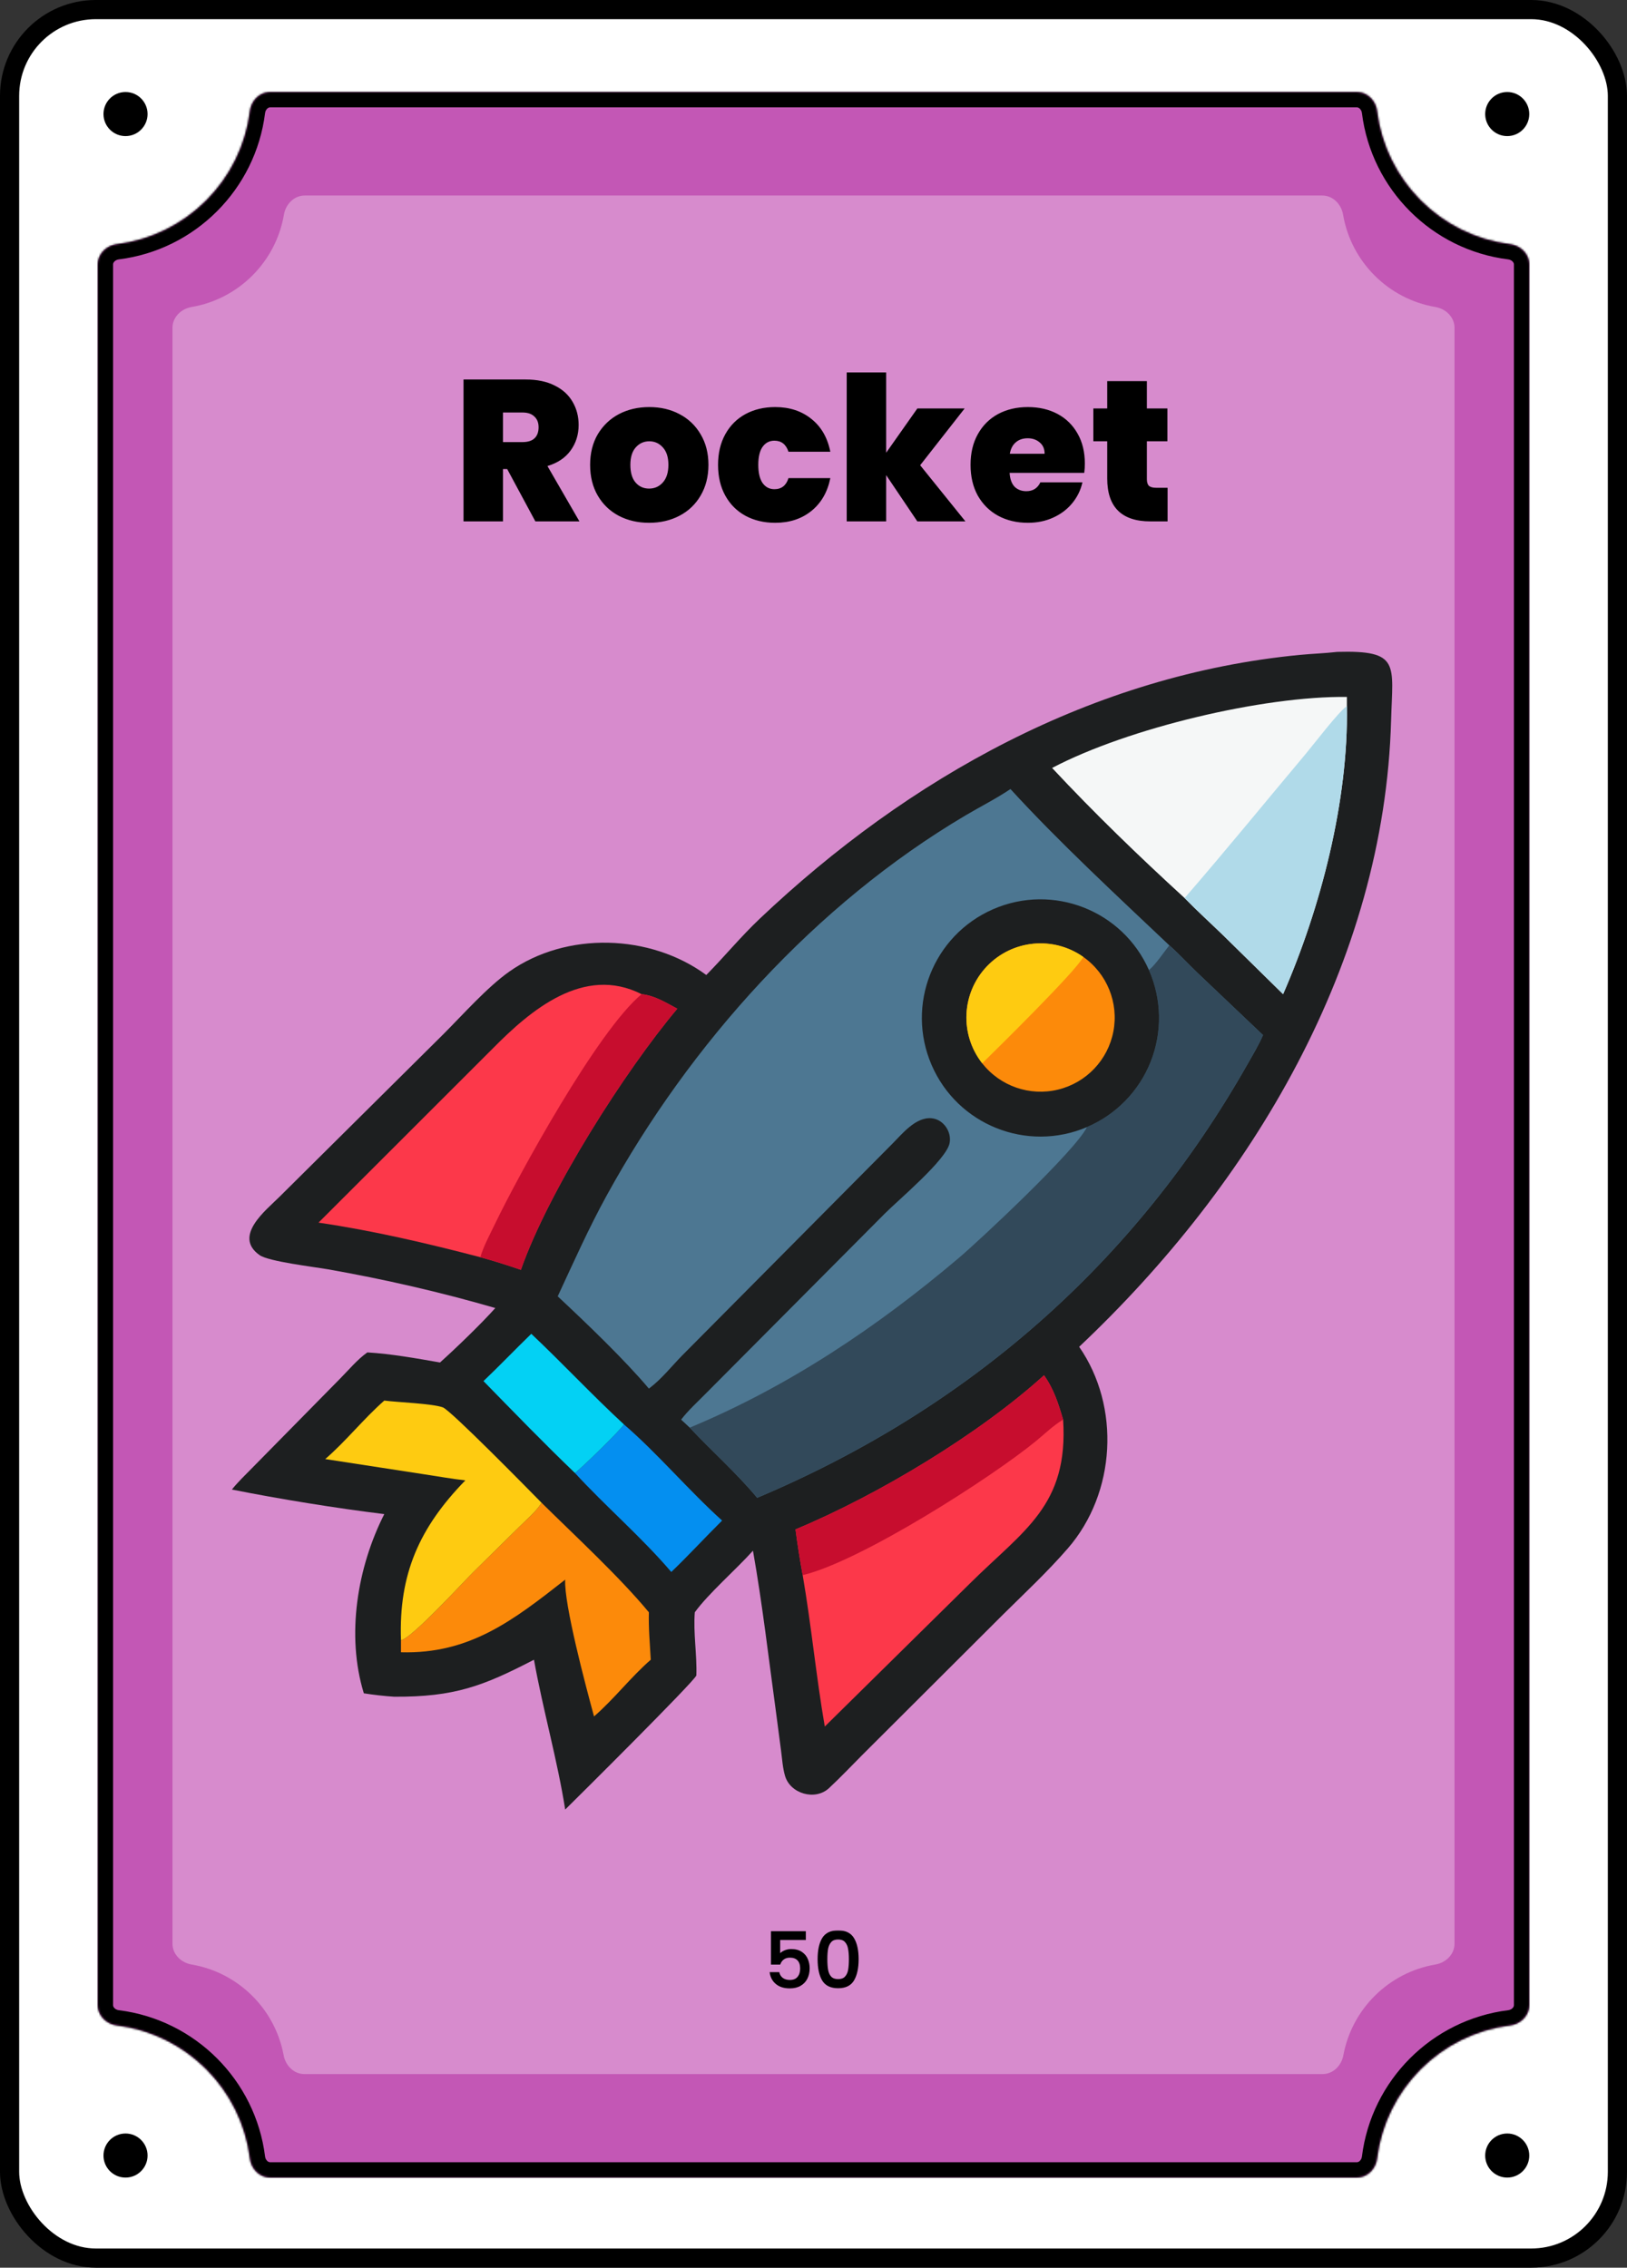 <svg width="849" height="1183" viewBox="0 0 849 1183" fill="none" xmlns="http://www.w3.org/2000/svg">
<rect x="0" y="0" width="849" height="1183" fill="#333333" stroke="none"/>
<rect x="5" y="5" width="839" height="1173" rx="45" fill="white"/>
<rect x="5" y="5" width="839" height="1173" rx="45" stroke="black" stroke-width="10"/>
<circle cx="786.5" cy="1124.5" r="11.5" fill="black"/>
<circle cx="786.5" cy="59.5" r="11.5" fill="black"/>
<path d="M77 1124.5C77 1130.85 71.851 1136 65.5 1136C59.149 1136 54 1130.85 54 1124.5C54 1118.15 59.149 1113 65.5 1113C71.851 1113 77 1118.15 77 1124.5Z" fill="black"/>
<path d="M77 59.5C77 65.851 71.851 71 65.5 71C59.149 71 54 65.851 54 59.5C54 53.149 59.149 48 65.5 48C71.851 48 77 53.149 77 59.5Z" fill="black"/>
<mask id="path-6-inside-1_1_233" fill="white">
<path d="M708 48C713.523 48 717.934 52.5 718.616 57.98C723.122 94.183 751.817 122.878 788.02 127.384C793.5 128.066 798 132.477 798 138V1046C798 1051.52 793.5 1055.93 788.02 1056.62C751.817 1061.12 723.122 1089.82 718.616 1126.02C717.934 1131.5 713.523 1136 708 1136H141C135.477 1136 131.066 1131.5 130.384 1126.02C125.878 1089.82 97.183 1061.12 60.98 1056.62C55.5 1055.93 51 1051.52 51 1046V138C51 132.477 55.5 128.066 60.98 127.384C97.183 122.878 125.878 94.183 130.384 57.98C131.066 52.5 135.477 48 141 48H708Z"/>
</mask>
<path d="M708 48C713.523 48 717.934 52.5 718.616 57.98C723.122 94.183 751.817 122.878 788.02 127.384C793.5 128.066 798 132.477 798 138V1046C798 1051.52 793.5 1055.93 788.02 1056.62C751.817 1061.12 723.122 1089.82 718.616 1126.02C717.934 1131.5 713.523 1136 708 1136H141C135.477 1136 131.066 1131.5 130.384 1126.02C125.878 1089.82 97.183 1061.12 60.98 1056.62C55.5 1055.93 51 1051.52 51 1046V138C51 132.477 55.5 128.066 60.98 127.384C97.183 122.878 125.878 94.183 130.384 57.98C131.066 52.5 135.477 48 141 48H708Z" fill="#C357B5"/>
<path d="M130.384 1126.02L138.322 1125.03L130.384 1126.02ZM718.616 1126.02L710.678 1125.03L718.616 1126.02ZM788.02 1056.62L789.008 1064.56L788.02 1056.62ZM718.616 57.98L726.555 56.992L718.616 57.98ZM718.616 57.98L710.678 58.968C715.635 98.806 747.194 130.365 787.032 135.322L788.02 127.384L789.008 119.445C756.44 115.392 730.608 89.56 726.555 56.992L718.616 57.98ZM798 138H790V1046H798H806V138H798ZM788.02 1056.62L787.032 1048.68C747.194 1053.64 715.635 1085.19 710.678 1125.03L718.616 1126.02L726.555 1127.01C730.608 1094.44 756.44 1068.61 789.008 1064.56L788.02 1056.62ZM708 1136V1128H141V1136V1144H708V1136ZM130.384 1126.02L138.322 1125.03C133.365 1085.19 101.806 1053.64 61.968 1048.68L60.98 1056.62L59.992 1064.56C92.56 1068.61 118.392 1094.44 122.445 1127.01L130.384 1126.02ZM51 1046H59V138H51H43V1046H51ZM60.98 127.384L61.968 135.322C101.806 130.365 133.365 98.806 138.322 58.968L130.384 57.98L122.445 56.992C118.392 89.56 92.56 115.392 59.992 119.445L60.98 127.384ZM141 48V56H708V48V40H141V48ZM130.384 57.98L138.322 58.968C138.438 58.039 138.872 57.231 139.427 56.696C139.954 56.189 140.494 56 141 56V48V40C130.84 40 123.547 48.133 122.445 56.992L130.384 57.98ZM51 138H59C59 137.494 59.189 136.954 59.696 136.427C60.231 135.872 61.039 135.438 61.968 135.322L60.98 127.384L59.992 119.445C51.133 120.547 43 127.84 43 138H51ZM60.98 1056.62L61.968 1048.68C61.039 1048.56 60.231 1048.13 59.696 1047.57C59.189 1047.05 59 1046.51 59 1046H51H43C43 1056.16 51.133 1063.45 59.992 1064.56L60.98 1056.62ZM141 1136V1128C140.494 1128 139.954 1127.81 139.427 1127.3C138.872 1126.77 138.438 1125.96 138.322 1125.03L130.384 1126.02L122.445 1127.01C123.547 1135.87 130.84 1144 141 1144V1136ZM718.616 1126.02L710.678 1125.03C710.562 1125.96 710.128 1126.77 709.573 1127.3C709.046 1127.81 708.506 1128 708 1128V1136V1144C718.16 1144 725.453 1135.87 726.555 1127.01L718.616 1126.02ZM798 1046H790C790 1046.51 789.811 1047.05 789.304 1047.57C788.769 1048.13 787.961 1048.56 787.032 1048.68L788.02 1056.62L789.008 1064.56C797.867 1063.45 806 1056.16 806 1046H798ZM788.02 127.384L787.032 135.322C787.961 135.438 788.769 135.872 789.304 136.427C789.811 136.954 790 137.494 790 138H798H806C806 127.84 797.867 120.547 789.008 119.445L788.02 127.384ZM718.616 57.98L726.555 56.992C725.453 48.133 718.16 40 708 40V48V56C708.506 56 709.046 56.189 709.573 56.696C710.128 57.231 710.562 58.039 710.678 58.968L718.616 57.98Z" fill="black" mask="url(#path-6-inside-1_1_233)"/>
<path d="M690 102C695.523 102 699.911 106.512 700.837 111.957C705.019 136.563 724.437 155.981 749.043 160.163C754.488 161.089 759 165.477 759 171V1014C759 1019.52 754.488 1023.91 749.043 1024.84C724.711 1028.97 705.454 1048 700.984 1072.22C699.993 1077.59 695.633 1082 690.175 1082H158.825C153.367 1082 149.007 1077.59 148.016 1072.22C143.546 1048 124.288 1028.97 99.957 1024.84C94.512 1023.91 90 1019.52 90 1014V171C90 165.477 94.512 161.089 99.957 160.163C124.563 155.981 143.981 136.563 148.163 111.957C149.089 106.512 153.477 102 159 102H690Z" fill="#D78BCD"/>
<mask id="path-9-outside-2_1_233" maskUnits="userSpaceOnUse" x="401" y="1007" width="48" height="31" fill="black">
<rect fill="white" x="401" y="1007" width="48" height="31"/>
<path d="M420.2 1011.76H406.8V1019.72C407.36 1018.97 408.187 1018.35 409.28 1017.84C410.4 1017.33 411.587 1017.08 412.84 1017.08C415.08 1017.08 416.893 1017.56 418.28 1018.52C419.693 1019.48 420.693 1020.69 421.28 1022.16C421.893 1023.63 422.2 1025.17 422.2 1026.8C422.2 1028.77 421.813 1030.53 421.04 1032.08C420.293 1033.6 419.16 1034.8 417.64 1035.68C416.147 1036.56 414.307 1037 412.12 1037C409.213 1037 406.88 1036.28 405.12 1034.84C403.36 1033.4 402.307 1031.49 401.96 1029.12H406.4C406.693 1030.37 407.347 1031.37 408.36 1032.12C409.373 1032.84 410.64 1033.2 412.16 1033.2C414.053 1033.2 415.467 1032.63 416.4 1031.48C417.36 1030.33 417.84 1028.81 417.84 1026.92C417.84 1025 417.36 1023.53 416.4 1022.52C415.44 1021.48 414.027 1020.96 412.16 1020.96C410.853 1020.96 409.747 1021.29 408.84 1021.96C407.96 1022.6 407.32 1023.48 406.92 1024.6H402.6V1007.76H420.2V1011.76ZM426.947 1022.04C426.947 1017.43 427.72 1013.83 429.267 1011.24C430.84 1008.63 433.534 1007.32 437.347 1007.32C441.16 1007.32 443.84 1008.63 445.387 1011.24C446.96 1013.83 447.747 1017.43 447.747 1022.04C447.747 1026.71 446.96 1030.36 445.387 1033C443.84 1035.61 441.16 1036.92 437.347 1036.92C433.534 1036.92 430.84 1035.61 429.267 1033C427.72 1030.36 426.947 1026.71 426.947 1022.04ZM443.267 1022.04C443.267 1019.88 443.12 1018.05 442.827 1016.56C442.56 1015.07 442 1013.85 441.147 1012.92C440.294 1011.96 439.027 1011.48 437.347 1011.48C435.667 1011.48 434.4 1011.96 433.547 1012.92C432.694 1013.85 432.12 1015.07 431.827 1016.56C431.56 1018.05 431.427 1019.88 431.427 1022.04C431.427 1024.28 431.56 1026.16 431.827 1027.68C432.094 1029.2 432.654 1030.43 433.507 1031.36C434.387 1032.29 435.667 1032.76 437.347 1032.76C439.027 1032.76 440.294 1032.29 441.147 1031.36C442.027 1030.43 442.6 1029.2 442.867 1027.68C443.134 1026.16 443.267 1024.28 443.267 1022.04Z"/>
</mask>
<path d="M420.2 1011.76H406.8V1019.72C407.36 1018.97 408.187 1018.35 409.28 1017.84C410.4 1017.33 411.587 1017.08 412.84 1017.08C415.08 1017.08 416.893 1017.56 418.28 1018.52C419.693 1019.48 420.693 1020.69 421.28 1022.16C421.893 1023.63 422.2 1025.17 422.2 1026.8C422.2 1028.77 421.813 1030.53 421.04 1032.08C420.293 1033.6 419.16 1034.8 417.64 1035.68C416.147 1036.56 414.307 1037 412.12 1037C409.213 1037 406.88 1036.28 405.12 1034.84C403.36 1033.4 402.307 1031.49 401.96 1029.12H406.4C406.693 1030.37 407.347 1031.37 408.36 1032.12C409.373 1032.84 410.64 1033.2 412.16 1033.2C414.053 1033.2 415.467 1032.63 416.4 1031.48C417.36 1030.33 417.84 1028.81 417.84 1026.92C417.84 1025 417.36 1023.53 416.4 1022.52C415.44 1021.48 414.027 1020.96 412.16 1020.96C410.853 1020.96 409.747 1021.29 408.84 1021.96C407.96 1022.6 407.32 1023.48 406.92 1024.6H402.6V1007.76H420.2V1011.76ZM426.947 1022.04C426.947 1017.43 427.72 1013.83 429.267 1011.24C430.84 1008.63 433.534 1007.32 437.347 1007.32C441.16 1007.32 443.84 1008.63 445.387 1011.24C446.96 1013.83 447.747 1017.43 447.747 1022.04C447.747 1026.71 446.96 1030.36 445.387 1033C443.84 1035.61 441.16 1036.92 437.347 1036.92C433.534 1036.92 430.84 1035.61 429.267 1033C427.72 1030.36 426.947 1026.71 426.947 1022.04ZM443.267 1022.04C443.267 1019.88 443.12 1018.05 442.827 1016.56C442.56 1015.07 442 1013.85 441.147 1012.92C440.294 1011.96 439.027 1011.48 437.347 1011.48C435.667 1011.48 434.4 1011.96 433.547 1012.92C432.694 1013.85 432.12 1015.07 431.827 1016.56C431.56 1018.05 431.427 1019.88 431.427 1022.04C431.427 1024.28 431.56 1026.16 431.827 1027.68C432.094 1029.2 432.654 1030.43 433.507 1031.36C434.387 1032.29 435.667 1032.76 437.347 1032.76C439.027 1032.76 440.294 1032.29 441.147 1031.36C442.027 1030.43 442.6 1029.2 442.867 1027.68C443.134 1026.16 443.267 1024.28 443.267 1022.04Z" fill="black"/>
<path d="M420.2 1011.76V1012.06H420.5V1011.76H420.2ZM406.8 1011.76V1011.46H406.5V1011.76H406.8ZM406.8 1019.72H406.5V1020.62L407.04 1019.9L406.8 1019.72ZM409.28 1017.84L409.156 1017.57L409.154 1017.57L409.28 1017.84ZM418.28 1018.52L418.109 1018.77L418.111 1018.77L418.28 1018.52ZM421.28 1022.16L421.001 1022.27L421.003 1022.28L421.28 1022.16ZM421.04 1032.08L420.772 1031.95L420.771 1031.95L421.04 1032.08ZM417.64 1035.68L417.49 1035.42L417.488 1035.42L417.64 1035.68ZM405.12 1034.84L405.31 1034.61L405.12 1034.84ZM401.96 1029.12V1028.82H401.613L401.663 1029.16L401.96 1029.12ZM406.4 1029.12L406.692 1029.05L406.638 1028.82H406.4V1029.12ZM408.36 1032.12L408.182 1032.36L408.186 1032.36L408.36 1032.12ZM416.4 1031.48L416.17 1031.29L416.167 1031.29L416.4 1031.48ZM416.4 1022.52L416.18 1022.72L416.182 1022.73L416.4 1022.52ZM408.84 1021.96L409.016 1022.2L409.018 1022.2L408.84 1021.96ZM406.92 1024.6V1024.9H407.131L407.203 1024.7L406.92 1024.6ZM402.6 1024.6H402.3V1024.9H402.6V1024.6ZM402.6 1007.76V1007.46H402.3V1007.76H402.6ZM420.2 1007.76H420.5V1007.46H420.2V1007.76ZM420.2 1011.76V1011.46H406.8V1011.76V1012.06H420.2V1011.76ZM406.8 1011.76H406.5V1019.72H406.8H407.1V1011.76H406.8ZM406.8 1019.72L407.04 1019.9C407.563 1019.2 408.345 1018.6 409.406 1018.11L409.28 1017.84L409.154 1017.57C408.028 1018.09 407.157 1018.74 406.56 1019.54L406.8 1019.72ZM409.28 1017.84L409.404 1018.11C410.484 1017.62 411.628 1017.38 412.84 1017.38V1017.08V1016.78C411.545 1016.78 410.316 1017.04 409.156 1017.57L409.28 1017.84ZM412.84 1017.08V1017.38C415.039 1017.38 416.787 1017.85 418.109 1018.77L418.28 1018.52L418.451 1018.27C417 1017.27 415.121 1016.78 412.84 1016.78V1017.08ZM418.28 1018.52L418.111 1018.77C419.48 1019.7 420.439 1020.86 421.001 1022.27L421.28 1022.16L421.559 1022.05C420.948 1020.52 419.907 1019.26 418.449 1018.27L418.28 1018.52ZM421.28 1022.16L421.003 1022.28C421.601 1023.7 421.9 1025.21 421.9 1026.8H422.2H422.5C422.5 1025.13 422.186 1023.55 421.557 1022.04L421.28 1022.16ZM422.2 1026.8H421.9C421.9 1028.73 421.521 1030.45 420.772 1031.95L421.04 1032.08L421.308 1032.21C422.105 1030.62 422.5 1028.81 422.5 1026.8H422.2ZM421.04 1032.08L420.771 1031.95C420.051 1033.41 418.96 1034.57 417.49 1035.42L417.64 1035.68L417.79 1035.94C419.36 1035.03 420.535 1033.79 421.309 1032.21L421.04 1032.08ZM417.64 1035.68L417.488 1035.42C416.051 1036.27 414.267 1036.7 412.12 1036.7V1037V1037.3C414.346 1037.3 416.242 1036.85 417.792 1035.94L417.64 1035.68ZM412.12 1037V1036.7C409.263 1036.7 407.003 1035.99 405.31 1034.61L405.12 1034.84L404.93 1035.07C406.757 1036.57 409.164 1037.3 412.12 1037.3V1037ZM405.12 1034.84L405.31 1034.61C403.611 1033.22 402.593 1031.38 402.257 1029.08L401.96 1029.12L401.663 1029.16C402.02 1031.61 403.109 1033.58 404.93 1035.07L405.12 1034.84ZM401.96 1029.12V1029.42H406.4V1029.12V1028.82H401.96V1029.12ZM406.4 1029.12L406.108 1029.19C406.417 1030.51 407.11 1031.57 408.182 1032.36L408.36 1032.12L408.538 1031.88C407.583 1031.18 406.97 1030.24 406.692 1029.05L406.4 1029.12ZM408.36 1032.12L408.186 1032.36C409.261 1033.13 410.592 1033.5 412.16 1033.5V1033.2V1032.9C410.688 1032.9 409.486 1032.55 408.534 1031.88L408.36 1032.12ZM412.16 1033.2V1033.5C414.116 1033.5 415.627 1032.9 416.633 1031.67L416.4 1031.48L416.167 1031.29C415.306 1032.35 413.991 1032.9 412.16 1032.9V1033.2ZM416.4 1031.48L416.63 1031.67C417.646 1030.46 418.14 1028.86 418.14 1026.92H417.84H417.54C417.54 1028.76 417.074 1030.21 416.17 1031.29L416.4 1031.48ZM417.84 1026.92H418.14C418.14 1024.95 417.648 1023.4 416.618 1022.31L416.4 1022.52L416.182 1022.73C417.072 1023.67 417.54 1025.05 417.54 1026.92H417.84ZM416.4 1022.52L416.62 1022.32C415.587 1021.2 414.082 1020.66 412.16 1020.66V1020.96V1021.26C413.971 1021.26 415.293 1021.76 416.18 1022.72L416.4 1022.52ZM412.16 1020.96V1020.66C410.8 1020.66 409.628 1021.01 408.662 1021.72L408.84 1021.96L409.018 1022.2C409.865 1021.58 410.907 1021.26 412.16 1021.26V1020.96ZM408.84 1021.96L408.664 1021.72C407.73 1022.4 407.056 1023.33 406.637 1024.5L406.92 1024.6L407.203 1024.7C407.584 1023.63 408.19 1022.8 409.016 1022.2L408.84 1021.96ZM406.92 1024.6V1024.3H402.6V1024.6V1024.9H406.92V1024.6ZM402.6 1024.6H402.9V1007.76H402.6H402.3V1024.6H402.6ZM402.6 1007.76V1008.06H420.2V1007.76V1007.46H402.6V1007.76ZM420.2 1007.76H419.9V1011.76H420.2H420.5V1007.76H420.2ZM429.267 1011.24L429.01 1011.09L429.009 1011.09L429.267 1011.24ZM445.387 1011.24L445.129 1011.39L445.131 1011.4L445.387 1011.24ZM445.387 1033L445.129 1032.85L445.129 1032.85L445.387 1033ZM429.267 1033L429.008 1033.15L429.01 1033.15L429.267 1033ZM442.827 1016.56L442.532 1016.61L442.533 1016.62L442.827 1016.56ZM441.147 1012.92L440.923 1013.12L440.925 1013.12L441.147 1012.92ZM433.547 1012.92L433.768 1013.12L433.771 1013.12L433.547 1012.92ZM431.827 1016.56L431.532 1016.5L431.532 1016.51L431.827 1016.56ZM431.827 1027.68L432.122 1027.63L431.827 1027.68ZM433.507 1031.36L433.285 1031.56L433.289 1031.57L433.507 1031.36ZM441.147 1031.36L440.929 1031.15L440.925 1031.16L441.147 1031.36ZM442.867 1027.68L443.162 1027.73L442.867 1027.68ZM426.947 1022.04H427.247C427.247 1017.45 428.017 1013.92 429.524 1011.39L429.267 1011.24L429.009 1011.09C427.424 1013.74 426.647 1017.4 426.647 1022.04H426.947ZM429.267 1011.24L429.524 1011.39C431.029 1008.89 433.608 1007.62 437.347 1007.62V1007.32V1007.02C433.459 1007.02 430.651 1008.36 429.01 1011.09L429.267 1011.24ZM437.347 1007.32V1007.62C441.086 1007.62 443.65 1008.89 445.129 1011.39L445.387 1011.24L445.645 1011.09C444.03 1008.36 441.235 1007.02 437.347 1007.02V1007.32ZM445.387 1011.24L445.131 1011.4C446.664 1013.92 447.447 1017.46 447.447 1022.04H447.747H448.047C448.047 1017.4 447.256 1013.74 445.643 1011.08L445.387 1011.24ZM447.747 1022.04H447.447C447.447 1026.68 446.664 1030.27 445.129 1032.85L445.387 1033L445.645 1033.15C447.256 1030.45 448.047 1026.73 448.047 1022.04H447.747ZM445.387 1033L445.129 1032.85C443.65 1035.35 441.086 1036.62 437.347 1036.62V1036.92V1037.22C441.235 1037.22 444.03 1035.88 445.645 1033.15L445.387 1033ZM437.347 1036.92V1036.62C433.608 1036.62 431.029 1035.35 429.524 1032.85L429.267 1033L429.01 1033.15C430.651 1035.88 433.459 1037.22 437.347 1037.22V1036.92ZM429.267 1033L429.526 1032.85C428.017 1030.27 427.247 1026.68 427.247 1022.04H426.947H426.647C426.647 1026.73 427.424 1030.45 429.008 1033.15L429.267 1033ZM443.267 1022.04H443.567C443.567 1019.87 443.42 1018.02 443.121 1016.5L442.827 1016.56L442.533 1016.62C442.821 1018.09 442.967 1019.89 442.967 1022.04H443.267ZM442.827 1016.56L443.122 1016.51C442.848 1014.97 442.267 1013.7 441.368 1012.72L441.147 1012.92L440.925 1013.12C441.733 1014.01 442.273 1015.16 442.532 1016.61L442.827 1016.56ZM441.147 1012.92L441.371 1012.72C440.445 1011.68 439.085 1011.18 437.347 1011.18V1011.48V1011.78C438.969 1011.78 440.143 1012.24 440.923 1013.12L441.147 1012.92ZM437.347 1011.48V1011.18C435.609 1011.18 434.249 1011.68 433.323 1012.72L433.547 1012.92L433.771 1013.12C434.551 1012.24 435.725 1011.78 437.347 1011.78V1011.48ZM433.547 1012.92L433.325 1012.72C432.428 1013.7 431.834 1014.97 431.533 1016.5L431.827 1016.56L432.121 1016.62C432.406 1015.17 432.959 1014.01 433.768 1013.12L433.547 1012.92ZM431.827 1016.56L431.532 1016.51C431.261 1018.02 431.127 1019.87 431.127 1022.04H431.427H431.727C431.727 1019.89 431.86 1018.08 432.122 1016.61L431.827 1016.56ZM431.427 1022.04H431.127C431.127 1024.29 431.261 1026.19 431.531 1027.73L431.827 1027.68L432.122 1027.63C431.86 1026.13 431.727 1024.27 431.727 1022.04H431.427ZM431.827 1027.68L431.531 1027.73C431.806 1029.3 432.386 1030.58 433.285 1031.56L433.507 1031.36L433.728 1031.16C432.921 1030.27 432.381 1029.1 432.122 1027.63L431.827 1027.68ZM433.507 1031.36L433.289 1031.57C434.241 1032.58 435.611 1033.06 437.347 1033.06V1032.76V1032.46C435.723 1032.46 434.532 1032.01 433.725 1031.15L433.507 1031.36ZM437.347 1032.76V1033.06C439.082 1033.06 440.441 1032.58 441.368 1031.56L441.147 1031.36L440.925 1031.16C440.146 1032.01 438.972 1032.46 437.347 1032.46V1032.76ZM441.147 1031.36L441.365 1031.57C442.293 1030.58 442.888 1029.3 443.162 1027.73L442.867 1027.68L442.571 1027.63C442.313 1029.1 441.761 1030.27 440.929 1031.15L441.147 1031.36ZM442.867 1027.68L443.162 1027.73C443.433 1026.19 443.567 1024.29 443.567 1022.04H443.267H442.967C442.967 1024.27 442.834 1026.13 442.571 1027.63L442.867 1027.68Z" fill="black" mask="url(#path-9-outside-2_1_233)"/>
<path d="M279.365 272L264.665 244.7H262.46V272H241.88V197.975H274.325C280.275 197.975 285.315 199.025 289.445 201.125C293.575 203.155 296.69 205.99 298.79 209.63C300.89 213.2 301.94 217.225 301.94 221.705C301.94 226.745 300.54 231.19 297.74 235.04C295.01 238.82 290.985 241.515 285.665 243.125L302.36 272H279.365ZM262.46 230.63H272.645C275.445 230.63 277.545 229.965 278.945 228.635C280.345 227.305 281.045 225.38 281.045 222.86C281.045 220.48 280.31 218.625 278.84 217.295C277.44 215.895 275.375 215.195 272.645 215.195H262.46V230.63ZM338.704 272.735C332.824 272.735 327.539 271.51 322.849 269.06C318.229 266.61 314.589 263.11 311.929 258.56C309.269 254.01 307.939 248.655 307.939 242.495C307.939 236.405 309.269 231.085 311.929 226.535C314.659 221.985 318.334 218.485 322.954 216.035C327.644 213.585 332.929 212.36 338.809 212.36C344.689 212.36 349.939 213.585 354.559 216.035C359.249 218.485 362.924 221.985 365.584 226.535C368.314 231.085 369.679 236.405 369.679 242.495C369.679 248.585 368.314 253.94 365.584 258.56C362.924 263.11 359.249 266.61 354.559 269.06C349.869 271.51 344.584 272.735 338.704 272.735ZM338.704 254.885C341.574 254.885 343.954 253.835 345.844 251.735C347.804 249.565 348.784 246.485 348.784 242.495C348.784 238.505 347.804 235.46 345.844 233.36C343.954 231.26 341.609 230.21 338.809 230.21C336.009 230.21 333.664 231.26 331.774 233.36C329.884 235.46 328.939 238.505 328.939 242.495C328.939 246.555 329.849 249.635 331.669 251.735C333.489 253.835 335.834 254.885 338.704 254.885ZM374.692 242.495C374.692 236.405 375.952 231.085 378.472 226.535C380.992 221.985 384.492 218.485 388.972 216.035C393.522 213.585 398.702 212.36 404.512 212.36C412.002 212.36 418.302 214.425 423.412 218.555C428.522 222.615 431.812 228.32 433.282 235.67H411.442C410.182 231.82 407.732 229.895 404.092 229.895C401.502 229.895 399.437 230.98 397.897 233.15C396.427 235.25 395.692 238.365 395.692 242.495C395.692 246.625 396.427 249.775 397.897 251.945C399.437 254.115 401.502 255.2 404.092 255.2C407.802 255.2 410.252 253.275 411.442 249.425H433.282C431.812 256.705 428.522 262.41 423.412 266.54C418.302 270.67 412.002 272.735 404.512 272.735C398.702 272.735 393.522 271.51 388.972 269.06C384.492 266.61 380.992 263.11 378.472 258.56C375.952 254.01 374.692 248.655 374.692 242.495ZM478.686 272L462.411 247.85V272H441.831V194.3H462.411V236.195L478.686 213.095H503.361L480.156 242.705L503.781 272H478.686ZM566.095 241.865C566.095 243.475 565.99 245.085 565.78 246.695H526.825C527.035 249.915 527.91 252.33 529.45 253.94C531.06 255.48 533.09 256.25 535.54 256.25C538.97 256.25 541.42 254.71 542.89 251.63H564.835C563.925 255.69 562.14 259.33 559.48 262.55C556.89 265.7 553.6 268.185 549.61 270.005C545.62 271.825 541.21 272.735 536.38 272.735C530.57 272.735 525.39 271.51 520.84 269.06C516.36 266.61 512.825 263.11 510.235 258.56C507.715 254.01 506.455 248.655 506.455 242.495C506.455 236.335 507.715 231.015 510.235 226.535C512.755 221.985 516.255 218.485 520.735 216.035C525.285 213.585 530.5 212.36 536.38 212.36C542.19 212.36 547.335 213.55 551.815 215.93C556.295 218.31 559.795 221.74 562.315 226.22C564.835 230.63 566.095 235.845 566.095 241.865ZM545.095 236.72C545.095 234.2 544.255 232.24 542.575 230.84C540.895 229.37 538.795 228.635 536.275 228.635C533.755 228.635 531.69 229.335 530.08 230.735C528.47 232.065 527.42 234.06 526.93 236.72H545.095ZM609.272 254.465V272H600.347C585.297 272 577.772 264.545 577.772 249.635V230.21H570.527V213.095H577.772V198.815H598.457V213.095H609.167V230.21H598.457V249.95C598.457 251.56 598.807 252.715 599.507 253.415C600.277 254.115 601.537 254.465 603.287 254.465H609.272Z" fill="black"/>
<path d="M697.824 340.073C730.785 339.17 726.713 346.419 725.907 375.701C722.424 502.362 653.299 617.566 563.129 702.592C584.809 733.91 582.314 778.811 557.242 807.734C546.766 819.823 534.698 831.102 523.327 842.343L449.911 915.576C444.155 921.347 438.514 927.341 432.543 932.875C425.395 939.495 412.396 935.811 409.65 926.444C408.441 922.323 408.146 917.792 407.604 913.539L404.979 893.543C401.112 865.389 397.875 836.941 392.914 808.965C384.2 818.7 369.633 831.325 362.559 841.105C361.712 852.015 363.748 863.074 363.37 874.065C362.082 877.393 301.272 937.784 294.928 944C290.896 918.292 283.289 891.83 278.633 865.843C252.206 879.548 237.205 885.325 205.661 885.14C200.364 884.78 195.1 884.197 189.858 883.365C180.537 853.123 186.49 817.506 200.528 789.879C175.495 786.808 145.729 781.995 121 777.06C124.177 773.105 127.911 769.559 131.454 765.935L177.476 719.193C181.945 714.688 186.523 709.143 191.696 705.522C204.256 706.28 217.209 708.619 229.608 710.781C237.88 703.355 251.064 690.66 258.465 682.367C229.858 674.076 200.658 667.371 171.333 662.204C163.842 660.886 140.251 658.128 135.484 654.784C121.368 644.88 138.935 631.234 145.603 624.581L231.221 539.651C241.498 529.386 254.21 515.007 265.749 506.869C295.613 485.805 339.344 487.179 368.551 508.637C378.001 499.066 386.56 488.641 396.347 479.367C474.228 405.565 570.449 352.013 678.326 341.642C684.816 341.018 691.344 340.817 697.824 340.073Z" fill="#1D1F20"/>
<path d="M527.278 411.626C552.291 438.997 583.231 467.659 610.175 493.165C615.297 497.713 619.952 502.798 624.899 507.539L659.044 539.972C656.821 545.199 653.759 550.212 650.959 555.152C591.826 659.5 504.706 735.125 395.114 781.361C384.271 768.358 371.51 757.089 359.932 744.776L355.423 740.592C359.256 735.599 364.09 731.27 368.495 726.78L461.609 633.189C468.447 626.26 493.809 605.111 495.519 596.351C496.668 590.465 492.383 584.067 486.318 583.39C477.794 582.441 470.578 591.81 465.217 597.107L355.904 707.19C350.462 712.756 345.29 719.318 339.111 724.014L338.598 724.398C325.951 709.375 305.838 690.106 291.024 676.271C299.265 658.566 307.123 640.864 316.544 623.72C360.108 544.437 425.387 471.789 503.783 425.401C511.586 420.782 519.751 416.692 527.278 411.626Z" fill="#4D7792"/>
<path d="M610.175 493.166C615.296 497.713 619.952 502.799 624.898 507.539L659.044 539.973C656.821 545.2 653.758 550.213 650.958 555.152C591.825 659.501 504.705 735.125 395.114 781.361C384.271 768.359 371.51 757.089 359.932 744.776C411.547 723.285 457.924 692.181 500.423 656.156C511.396 646.854 561.382 600.128 567.195 587.969C582.418 581.48 594.408 569.162 600.485 553.77C606.562 538.378 606.22 521.192 599.536 506.055C602.983 503.271 607.281 496.808 610.175 493.166Z" fill="#32495A"/>
<path d="M567.194 587.968C535.854 601.328 499.61 586.838 486.116 555.554C472.622 524.27 486.956 487.964 518.181 474.336C549.406 460.709 585.774 474.887 599.536 506.054C606.219 521.191 606.562 538.378 600.485 553.77C594.408 569.161 582.418 581.479 567.194 587.968Z" fill="#1D1F20"/>
<path d="M512.545 554.714C500.687 539.607 501.705 518.086 514.938 504.166C528.171 490.247 549.612 488.141 565.301 499.221C577.692 507.973 583.824 523.157 580.988 538.059C578.151 552.961 566.867 564.832 552.128 568.418C537.389 572.004 521.912 566.647 512.545 554.714Z" fill="#FC8A0A"/>
<path d="M512.545 554.714C500.687 539.607 501.705 518.086 514.938 504.166C528.171 490.247 549.612 488.141 565.301 499.221C561.249 506.893 519.826 547.543 512.545 554.714Z" fill="#FECB11"/>
<path d="M549.009 400.626C588.769 379.678 659.629 363.02 702.838 363.576V368.336C703.688 417.707 689.185 473.607 669.546 518.647L638.399 488.042C631.657 481.517 624.709 475.209 618.151 468.495C594.424 446.825 570.95 424.126 549.009 400.626Z" fill="#F5F7F7"/>
<path d="M702.838 368.335C703.689 417.706 689.186 473.605 669.547 518.646L638.399 488.04C631.657 481.516 624.709 475.208 618.152 468.494C639.579 443.787 660.269 418.392 681.298 393.339C685.703 388.093 698.429 371.358 702.838 368.335Z" fill="#B0DAE9"/>
<path d="M166.204 637.822L257.278 546.83C276.735 527.129 304.592 503.296 334.813 518.646C341.674 519.366 347.43 523.041 353.424 526.217C326.261 558.482 286.332 621.012 271.805 662.436C264.797 660.03 257.793 657.802 250.643 655.856C222.897 648.616 194.581 641.975 166.204 637.822Z" fill="#FC384A"/>
<path d="M334.813 518.646C341.673 519.367 347.429 523.041 353.423 526.218C326.26 558.483 286.332 621.012 271.804 662.437C264.796 660.031 257.793 657.802 250.642 655.857C252.313 650.129 255.449 644.405 258.027 639.034C270.492 613.058 311.963 537.442 334.813 518.646Z" fill="#C70D2E"/>
<path d="M544.784 717.464C549.918 724.647 552.285 732.222 554.751 740.592C557.638 785.488 534.255 798.135 506.093 826.089L430.389 900.701C425.856 874.503 423.379 847.957 418.859 821.72C417.391 813.78 416.16 805.857 415.107 797.852C458.272 779.875 510.875 748.162 544.784 717.464Z" fill="#FC384A"/>
<path d="M544.784 717.464C549.918 724.647 552.285 732.222 554.751 740.592L554.223 740.912C549.352 743.915 545.033 748.129 540.609 751.758C517.533 770.692 449.286 814.465 418.859 821.72C417.391 813.78 416.16 805.857 415.107 797.852C458.272 779.875 510.875 748.162 544.784 717.464Z" fill="#C70D2E"/>
<path d="M282.628 783.986C299.756 800.882 323.434 822.758 338.598 841.106C338.374 849.334 339.125 857.627 339.582 865.844C329.044 875.019 320.48 886.317 309.976 895.424C305.619 879.445 294.244 836.775 294.928 824.069C267.854 845.27 245.148 862.945 209.237 861.952V855.63C214.279 855.333 242.443 824.565 247.047 820.067L270.742 796.726C274.668 792.797 279.677 788.671 282.628 783.986Z" fill="#FC8A0A"/>
<path d="M169.711 761.166C180.631 751.727 189.672 740.192 200.528 730.654C207.88 731.592 225.191 732.161 231.036 734.17C235.085 735.56 276.125 777.393 282.629 783.986C279.678 788.671 274.668 792.796 270.742 796.726L247.048 820.067C242.444 824.565 214.28 855.333 209.238 855.63C208.011 821.194 218.869 796.854 242.826 772.277C235.643 771.486 228.419 770.159 221.267 769.097L169.711 761.166Z" fill="#FECB11"/>
<path d="M325.581 743.084C342.85 757.911 359.255 777.409 376.81 793.246C367.884 802.074 359.353 811.402 350.294 820.068C334.66 801.793 316.256 786.08 299.986 768.406C302.733 766.647 324.361 745.451 325.581 743.084Z" fill="#048FF0"/>
<path d="M277.241 695.819C293.639 711.292 309.034 727.81 325.581 743.084C324.361 745.451 302.733 766.647 299.986 768.406C283.766 752.853 268.004 736.569 252.291 720.489C260.77 712.402 268.833 703.965 277.241 695.819Z" fill="#03D1F4"/>
</svg>

